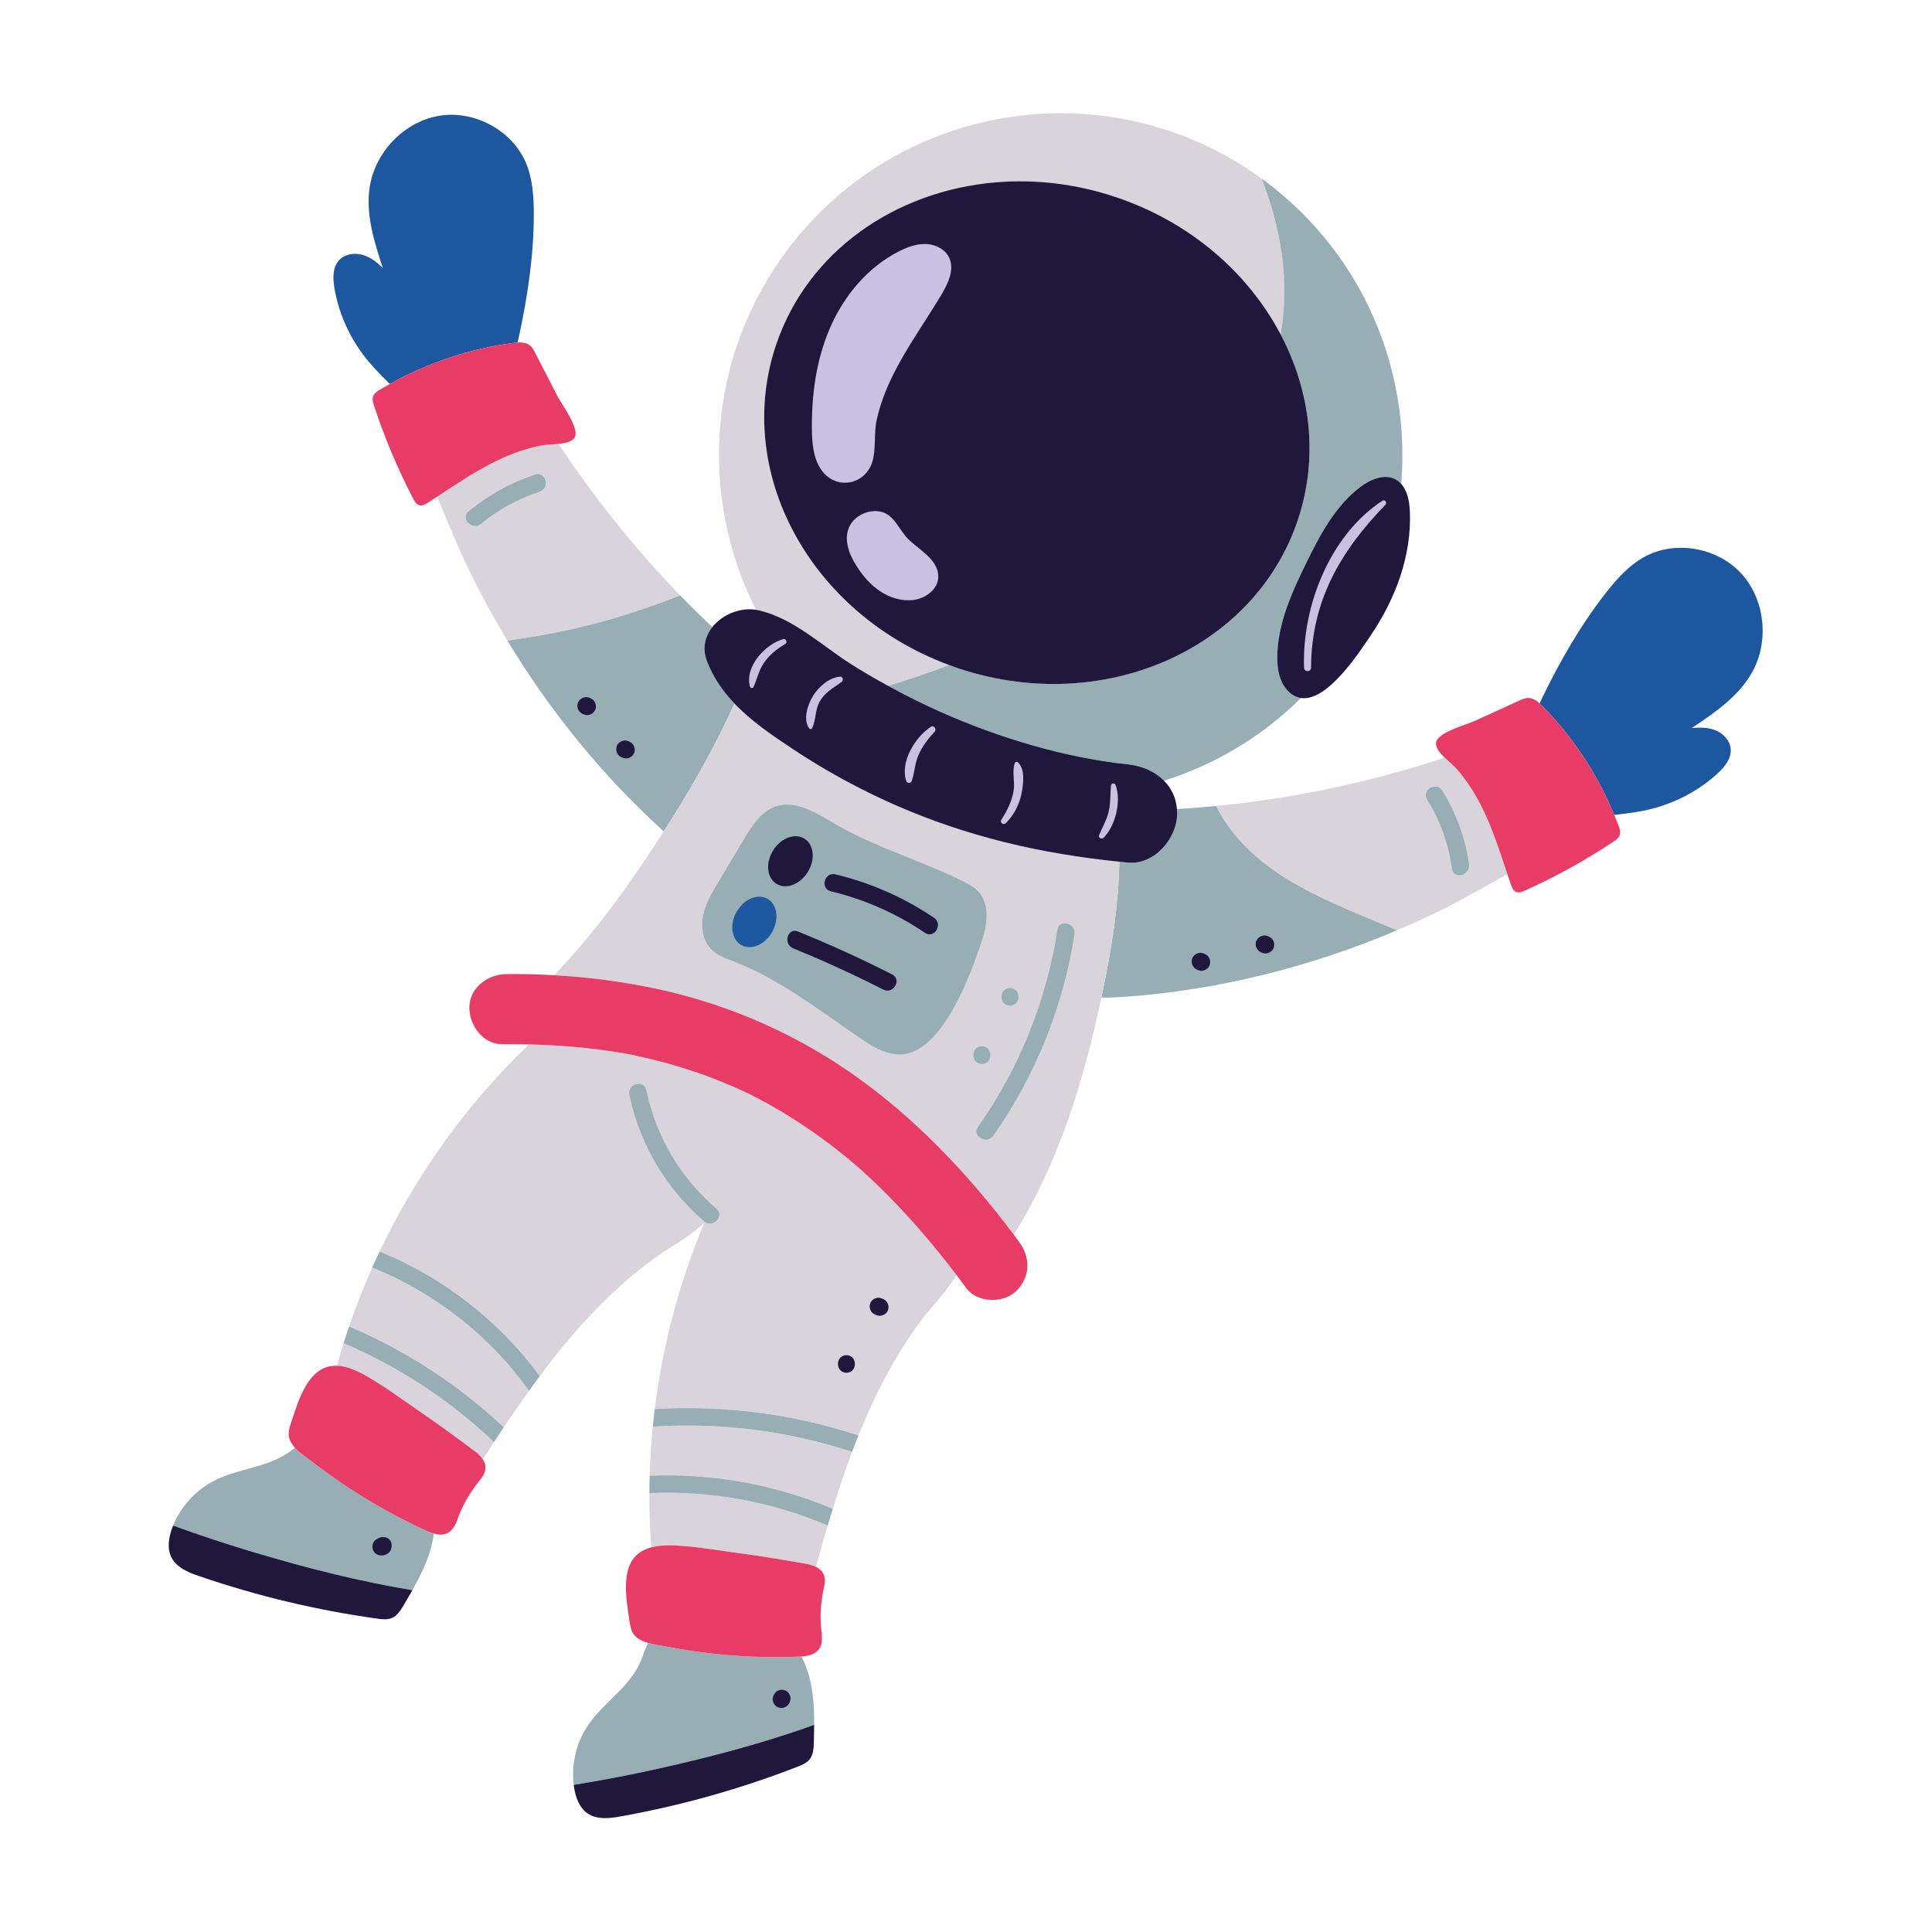 <?xml version="1.0" encoding="utf-8"?>
<!-- Generator: Adobe Illustrator 27.5.0, SVG Export Plug-In . SVG Version: 6.00 Build 0)  -->
<svg version="1.1" id="Capa_1" xmlns="http://www.w3.org/2000/svg" xmlns:xlink="http://www.w3.org/1999/xlink" x="0px" y="0px"
	 viewBox="0 0 2122 2122" style="enable-background:new 0 0 2122 2122;" xml:space="preserve">
<g>
	<path style="fill:#97AEB5;" d="M780.964,1816.073c-16.341-1.861-32.609-4.365-48.75-7.508c-5.961-1.159-13.62-2.057-20.633-4.107
		c-2.095,4.662-3.962,9.563-5.695,14.631c-10.533,30.821-38.577,47.089-57.379,72.078c-14.699,19.576-21.383,44.97-18.373,69.257
		c30.767-4.97,61.423-10.841,91.873-17.593c57.993-12.887,116.224-28.209,172.234-48.356c0.063-16.112-0.706-32.19-4.21-47.868
		c-2.097-9.376-5.365-18.61-9.753-27.194c-0.669,0.045-1.341,0.092-1.993,0.12C845.821,1820.91,813.251,1819.746,780.964,1816.073z"
		/>
	<path style="fill:#1F183C;" d="M630.133,1960.423c0.146,1.188,0.312,2.392,0.511,3.571c1.779,10.767,5.998,21.983,15.108,28.024
		c10.412,6.899,24.132,5.174,36.424,2.957c66.183-11.888,131.211-30.187,193.885-54.543c4.794-1.856,9.764-3.902,13.023-7.868
		c4.268-5.17,4.638-12.439,4.813-19.138c0.156-6.304,0.307-12.628,0.341-18.952c-56.01,20.146-114.241,35.469-172.234,48.356
		C691.556,1949.583,660.901,1955.454,630.133,1960.423z"/>
	<path style="fill:#97AEB5;" d="M383.678,1634.664c-13.759-9.018-27.157-18.572-40.161-28.643
		c-5.749-4.452-13.89-9.636-19.62-15.979c-24.069,20.748-55.865,21.544-83.981,34.011c-22.368,9.949-40.57,28.877-49.759,51.557
		c29.291,10.636,58.928,20.429,88.814,29.349c56.935,16.974,115.259,31.932,173.992,41.598c7.898-14.042,15.05-28.458,19.625-43.864
		c1.77-5.972,3.062-12.136,3.885-18.355c-2.601-0.744-5.127-1.747-7.447-2.795C439.415,1668.17,410.855,1652.472,383.678,1634.664z"
		/>
	<path style="fill:#D9D4DB;" d="M713.217,1640.019c-0.073,17.14,0.453,34.251,1.55,51.352c0.173,2.692,0.398,5.437,0.791,8.14
		c13.027-3.434,27.73-2.157,40.753-0.972c16.536,1.5,32.911,4.331,49.364,6.514c26.68,3.537,53.257,7.839,79.747,12.599
		c4.059,0.729,7.657,1.822,10.738,3.323c4.192-15.122,8.451-30.26,12.93-45.374C847.507,1649.256,780.189,1636.998,713.217,1640.019
		z"/>
	<path style="fill:#D9D4DB;" d="M944.413,1283.63l-0.302-0.263l-0.253-0.21c-1.929-1.642-3.849-3.323-5.778-4.964
		c-3.469-2.933-6.967-5.832-10.499-8.707c-15.055-12.224-30.67-23.741-46.826-34.446c-15.907-10.538-32.346-20.277-49.262-29.12
		c-2.558-1.345-5.155-2.645-7.717-3.971c-3.966-1.88-7.937-3.737-11.947-5.549c-8.482-3.82-17.052-7.425-25.719-10.801
		c-17.554-6.84-35.454-12.76-53.613-17.788c-10.236-2.821-20.56-5.389-30.943-7.649c-3.596-0.799-7.245-1.676-10.903-2.353
		c-1.082-0.161-2.402-0.361-3.148-0.488c-2.572-0.458-5.135-0.886-7.693-1.32c-32.689-5.374-65.708-8.113-98.789-8.885
		c-67.928,64.979-123.722,142.555-164.09,227.452c69.837,28.336,131.167,76.103,175.976,136.77
		c36.175-48.463,76.614-93.462,125.763-129.32c15.401-11.245,38.602-23.254,54.869-38.967
		c-27.303,65.305-45.656,134.362-54.402,204.594c75.625-4.497,151.732,5.262,223.761,28.94
		c17.871-44.453,39.727-87.083,68.541-125.836c10.781-14.505,28.041-31.753,39.067-50.411
		c-25.645-33.674-53.223-65.874-83.477-95.504C959.634,1297.598,952.043,1290.582,944.413,1283.63z"/>
	<path style="fill:#D9D4DB;" d="M716.974,1566.962c-1.793,17.905-2.938,35.859-3.434,53.852
		c68.809-2.855,137.739,9.622,201.13,36.321c6.534-21.052,13.501-41.953,21.233-62.538
		C865.417,1571.591,790.956,1562.124,716.974,1566.962z"/>
	<path style="fill:#D9D4DB;" d="M370.092,1500.118c0.203,0.01,0.386-0.023,0.592-0.011c15.737,0.994,30.801,10.363,43.864,18.499
		c14.09,8.78,27.44,18.675,41.15,28.029c22.237,15.167,44.034,30.963,65.549,47.133c3.825,2.874,6.977,5.886,9.104,9.108
		c4.066-6.303,8.111-12.61,12.236-18.901l0.005-0.019c-48.117-45.817-104.219-82.621-165.213-108.643
		C374.807,1483.542,372.385,1491.813,370.092,1500.118z"/>
	<path style="fill:#D9D4DB;" d="M408.814,1392.161c-9.442,21.189-17.924,42.787-25.408,64.741
		c62.626,26.504,120.312,64.102,169.934,110.772c9.013-13.486,18.226-26.889,27.698-40.102
		C537.944,1467.069,477.568,1419.907,408.814,1392.161z"/>
	<path style="fill:#1D57A0;" d="M1912.237,629.619c-26.465-28.59-72.984-36.663-106.938-17.564
		c-16.117,9.067-28.809,23.118-40.297,37.607c-28.238,35.635-50.957,75.357-70.874,116.229c-1.067,2.19-2.123,4.394-3.17,6.605
		c1.119,1.003,2.193,2.055,3.219,3.1c33.621,34.261,60.45,75.092,78.812,119.44c9.041-0.905,17.589-2.127,24.944-3.284
		c32.604-5.131,63.805-19.659,88.239-41.925c7.785-7.098,15.401-16.199,14.777-26.718c-0.546-9.15-7.586-17.004-15.985-20.667
		c-8.405-3.664-17.939-3.761-27.045-2.714c25.393-16.896,51.732-34.792,66.577-61.442
		C1943.452,704.249,1938.701,658.213,1912.237,629.619z"/>
	<path style="fill:#D9D4DB;" d="M1599.135,843.703c-2.477-2.755-7.694-6.917-12.43-11.558
		c-81.379,26.887-165.736,44.789-251.043,53.132c12.585,25.486,32.638,47.415,55.41,64.77c30.231,23.05,65.233,38.85,100.2,53.725
		c14.343,6.11,28.76,12.102,43.206,17.964c18.061-7.654,35.873-15.849,53.369-24.546c6.476-3.216,35.534-18.738,67.765-37.111
		c-8.063-24.096-15.801-48.348-26.873-71.19C1620.865,872.649,1611.214,857.16,1599.135,843.703z"/>
	<path style="fill:#E83C66;" d="M1690.958,772.497c-3.618-3.244-7.732-5.936-12.47-5.914c-3.396,0.014-6.601,1.447-9.691,2.855
		c-16.428,7.498-32.862,14.991-49.291,22.49c-9.072,4.136-40.171,12.321-42.232,23.415c-0.982,5.29,3.893,11.375,9.431,16.803
		c4.736,4.641,9.953,8.803,12.43,11.558c12.078,13.457,21.73,28.945,29.603,45.184c11.072,22.842,18.81,47.095,26.873,71.19
		c1.294,3.863,2.593,7.723,3.918,11.572c1.082,3.138,2.461,6.592,5.491,7.951c3.118,1.398,6.724,0.01,9.842-1.398
		c33.832-15.245,66.411-33.262,97.315-53.813c2.806-1.866,5.769-3.971,6.879-7.152c1.17-3.367-0.039-7.055-1.291-10.397
		c-1.488-3.976-3.155-7.882-4.778-11.805c-18.362-44.348-45.191-85.179-78.812-119.44
		C1693.15,774.551,1692.076,773.499,1690.958,772.497z"/>
	<path style="fill:#97AEB5;" d="M1391.073,950.047c-22.772-17.354-42.825-39.284-55.41-64.77
		c-14.295,1.405-28.624,2.523-42.967,3.392c0.132,1.581,0.239,3.177,0.239,4.827c0,27.211-24.886,56.613-53.92,53.919
		c-3.224-0.299-6.422-0.642-9.631-0.968c-0.717,46.445-8.212,93.593-17.57,138.98c-0.706,3.422-1.447,6.844-2.176,10.266
		c7.949,0.131,16.277-0.178,25.001-0.785c102.699-7.211,204.823-32.848,299.839-73.174c-14.446-5.861-28.863-11.854-43.206-17.964
		C1456.305,988.897,1421.304,973.096,1391.073,950.047z"/>
	<path style="fill:#1D57A0;" d="M568.482,376.22c0.548-2.383,1.082-4.768,1.598-7.147c9.632-44.438,16.356-89.7,16.209-135.166
		c-0.058-18.495-1.344-37.384-8.399-54.475c-14.86-36.014-56.404-58.446-94.884-52.351c-38.48,6.09-70.695,39.328-76.853,77.798
		c-4.819,30.119,4.803,60.473,14.304,89.461c-6.504-6.46-14.06-12.283-22.928-14.601c-8.867-2.319-19.259-0.502-25.344,6.348
		c-6.997,7.878-6.65,19.742-4.921,30.134c5.423,32.609,20.95,63.327,43.396,87.527c5.062,5.457,11.023,11.705,17.566,18.007
		c41.861-23.486,88.2-38.972,135.812-45.091C565.491,376.478,566.985,376.316,568.482,376.22z"/>
	<path style="fill:#D9D4DB;" d="M739.819,656.8c2.494-0.955,4.892-1.92,7.24-2.86c-49.509-51.201-94.271-106.979-133.578-166.359
		c-6.587,0.716-13.254,0.759-16.901,1.394c-17.817,3.094-34.982,9.296-51.21,17.184c-22.83,11.098-43.912,25.368-65.155,39.311
		c13.956,34.378,27.185,64.553,30.28,71.086c14.105,29.735,29.754,58.875,46.874,87.181c18.89-2.836,34.042-5.461,38.943-6.319
		C645.588,688.848,693.178,674.671,739.819,656.8z"/>
	<path style="fill:#E83C66;" d="M596.579,488.975c3.647-0.635,10.314-0.678,16.901-1.394c7.714-0.839,15.315-2.603,17.817-7.37
		c5.242-9.988-14.129-35.659-18.694-44.521c-8.273-16.054-16.546-32.107-24.823-48.161c-1.554-3.015-3.182-6.129-5.842-8.238
		c-3.711-2.949-8.608-3.38-13.456-3.07c-1.497,0.096-2.991,0.257-4.444,0.443c-47.612,6.119-93.951,21.605-135.812,45.091
		c-3.703,2.077-7.428,4.116-11.057,6.319c-3.05,1.851-6.28,4-7.445,7.371c-1.096,3.191-0.068,6.675,0.979,9.881
		c11.571,35.255,26.027,69.569,43.172,102.475c1.583,3.035,3.552,6.359,6.869,7.187c3.22,0.809,6.446-1.053,9.233-2.85
		c3.421-2.204,6.831-4.432,10.237-6.667c21.242-13.943,42.325-28.213,65.155-39.311
		C561.598,498.272,578.762,492.069,596.579,488.975z"/>
	<path style="fill:#97AEB5;" d="M776.55,726.412c-5.55-14.276-2.198-27.473,5.797-37.592c-11.996-11.386-23.789-22.987-35.287-34.88
		c-2.348,0.94-4.746,1.905-7.24,2.86c-46.641,17.871-94.231,32.048-143.508,40.619c-4.901,0.858-20.053,3.483-38.943,6.319
		c46.529,77.009,103.888,147.902,170.207,208.078c0.488,0.444,0.972,0.862,1.459,1.3c28.918-44.98,55.642-91.598,77.729-140.315
		C794.145,759.545,783.578,744.495,776.55,726.412z"/>
	<path style="fill:#D9D4DB;" d="M1229.384,946.448c-85.992-8.745-166.51-27.321-246.179-62.257
		c-39.069-17.135-76.648-37.715-112.195-61.296c-22.94-15.22-45.805-30.721-64.247-50.095
		c-22.087,48.717-48.81,95.335-77.729,140.315c-0.412,0.64-0.809,1.291-1.22,1.93c-28.502,44.205-58.626,87.542-93.111,127.323
		c-8.453,9.749-17.15,19.318-25.968,28.765c33.783,1.91,67.347,6.046,100.76,12.511c80.687,15.625,157.812,47.888,225.34,94.884
		c69.311,48.229,128.097,110.187,178.606,177.51c49.459-78.324,76.815-169.248,96.197-260.344c0.728-3.423,1.469-6.844,2.176-10.266
		C1221.172,1040.041,1228.666,992.892,1229.384,946.448z"/>
	<path style="fill:#D9D4DB;" d="M935.078,729.633c13.164,8.335,26.641,16.14,40.293,23.621c22.665-6.68,45.051-14.297,67.095-22.808
		c-152.22-56.181-237.121-211.365-190.204-351.312c34.558-103.069,131.123-169.675,241.671-178.889
		c42.719-3.571,87.537,1.452,131.639,16.239c82.066,27.512,145.556,83.485,181.07,150.896c2.683-16.414,4.12-33.026,3.996-49.732
		c-0.302-41.725-9.822-82.65-24.818-121.432c-164.911-120.049-396.292-86.402-520.009,76.891
		c-89.635,118.314-98.347,272.598-35.447,396.652c0.801,0.13,1.603,0.267,2.394,0.443
		C871.273,678.749,902.381,708.931,935.078,729.633z"/>
	<path style="fill:#97AEB5;" d="M1406.643,367.38c32.988,62.617,41.847,135.1,18.773,203.914
		c-21.827,65.106-68.424,115.669-127.624,146.387c-70.767,36.726-159.532,45.13-245.695,16.239c-3.254-1.091-6.433-2.295-9.63-3.475
		c-22.044,8.511-44.43,16.128-67.095,22.808c18.94,10.378,38.268,20.042,58.016,28.813c63.883,28.375,135.975,50.109,205.627,57.51
		c15.391,1.637,29.55,7.803,39.511,17.907c55.442-17.539,107.223-48.017,150.411-90.827c-5.618-0.804-11.019-3.761-15.993-9.623
		c-7.961-9.388-10.065-22.416-10.056-34.728c0.039-36.39,15.586-70.787,31.562-103.484c15.245-31.191,32.058-63.152,59.781-84.058
		c11.22-8.458,26.689-14.894,38.972-8.059c2.266,1.262,4.127,2.932,5.793,4.778c10.385-123.905-40.87-250.287-147.313-330.92
		c-1.944-1.467-3.902-2.919-5.861-4.346c14.997,38.782,24.517,79.707,24.818,121.432
		C1410.763,334.354,1409.326,350.966,1406.643,367.38z"/>
	<path style="fill:#1F183C;" d="M1297.792,717.682c59.201-30.718,105.797-81.281,127.624-146.387
		c23.073-68.815,14.215-141.297-18.773-203.914c-35.514-67.412-99.005-123.385-181.07-150.896
		c-44.102-14.787-88.921-19.81-131.639-16.239c-110.548,9.213-207.113,75.82-241.671,178.889
		c-46.917,139.946,37.984,295.131,190.204,351.312c3.196,1.179,6.375,2.384,9.63,3.475
		C1138.259,762.812,1227.024,754.408,1297.792,717.682z"/>
	<path style="fill:#1F183C;" d="M776.55,726.412c7.028,18.082,17.596,33.133,30.214,46.388
		c18.442,19.374,41.307,34.875,64.247,50.095c35.547,23.581,73.126,44.161,112.195,61.296
		c79.669,34.936,160.187,53.512,246.179,62.257c3.208,0.326,6.407,0.669,9.631,0.968c29.033,2.694,53.92-26.709,53.92-53.919
		c0-1.65-0.107-3.246-0.239-4.827c-1.059-12.726-6.29-23.192-14.17-31.186c-9.961-10.104-24.119-16.269-39.511-17.907
		c-69.651-7.401-141.744-29.135-205.627-57.51c-19.748-8.771-39.076-18.435-58.016-28.813
		c-13.652-7.481-27.129-15.286-40.293-23.621c-32.697-20.702-63.805-50.884-102.319-59.43c-0.791-0.176-1.593-0.313-2.394-0.443
		c-17.499-2.825-37.095,5.236-48.018,19.061C774.351,698.94,770.999,712.136,776.55,726.412z"/>
	<path style="fill:#1F183C;" d="M1533.202,526.705c-12.283-6.835-27.752-0.399-38.972,8.059
		c-27.722,20.906-44.536,52.867-59.781,84.058c-15.976,32.697-31.523,67.094-31.562,103.484
		c-0.009,12.312,2.095,25.34,10.056,34.728c4.974,5.862,10.375,8.819,15.993,9.623c29.209,4.181,64.329-50.691,76.285-68.302
		c27.342-40.258,45.477-87.888,43.284-137.115c-0.47-10.573-2.715-22.226-9.51-29.756
		C1537.328,529.636,1535.467,527.967,1533.202,526.705z"/>
	<path style="fill:#E83C66;" d="M934.835,1178.529c-67.528-46.996-144.653-79.259-225.34-94.884
		c-33.413-6.465-66.977-10.602-100.76-12.511c-17.471-1.018-34.996-1.447-52.584-1.262c-20.122,0.209-40.38,14.665-40.619,36.419
		c-0.166,15.42,8.945,31.61,23.206,37.895c4.019,1.774,8.462,2.777,13.218,2.724c9.689-0.099,19.378-0.02,29.064,0.206
		c33.081,0.773,66.1,3.511,98.789,8.885c2.558,0.434,5.121,0.862,7.693,1.32c0.745,0.127,2.066,0.327,3.148,0.488
		c3.659,0.677,7.308,1.554,10.903,2.353c10.383,2.26,20.707,4.828,30.943,7.649c18.158,5.028,36.058,10.947,53.613,17.788
		c8.667,3.376,17.237,6.982,25.719,10.801c4.01,1.813,7.981,3.669,11.947,5.549c2.562,1.326,5.159,2.626,7.717,3.971
		c16.916,8.843,33.355,18.582,49.262,29.12c16.156,10.704,31.771,22.222,46.826,34.446c3.532,2.875,7.031,5.774,10.499,8.707
		c1.929,1.642,3.849,3.323,5.778,4.964l0.253,0.21l0.302,0.263c7.63,6.953,15.221,13.968,22.616,21.203
		c30.253,29.63,57.832,61.83,83.477,95.504c3.627,4.764,7.218,9.557,10.77,14.376c0.95,1.296,2.012,2.485,3.147,3.596
		c13.237,12.736,38.178,12.516,51.255,0.068c16.194-15.435,16.467-37.037,3.649-54.431c-1.939-2.641-3.903-5.271-5.886-7.907
		C1062.932,1288.716,1004.145,1226.758,934.835,1178.529z"/>
	<path style="fill:#97AEB5;" d="M1073.992,978.739c-4.351-4.492-9.973-7.513-15.557-10.324
		c-46.236-23.279-96.872-37.452-141.559-63.586c-20.219-11.829-43.069-26.626-65.194-18.928
		c-15.698,5.461-25.461,20.75-34.007,35.011c-9.506,15.864-19.006,31.727-28.511,47.59c-6.928,11.567-13.968,23.406-16.76,36.595
		c-2.792,13.189-0.604,28.215,8.93,37.749c6.733,6.738,16.122,9.915,25.003,13.359c50.154,19.445,93.204,53.135,137.617,83.479
		c12.282,8.385,25.359,16.784,40.151,18.319c48.55,5.038,81.198-86.294,93.286-121.213
		C1084.082,1017.467,1088.213,993.433,1073.992,978.739z"/>
	<path style="fill:#97AEB5;" d="M1161.509,1021.082c-12.19,78.412-41.652,151.659-87.23,216.623
		c-7.142,10.178,9.564,19.825,16.643,9.73c46.431-66.172,76.76-141.34,89.174-221.228
		C1181.982,1014.071,1163.409,1008.843,1161.509,1021.082z"/>
	<path style="fill:#97AEB5;" d="M1109.353,1104.512c12.404,0,12.424-19.279,0-19.279
		C1096.949,1085.233,1096.929,1104.512,1109.353,1104.512z"/>
	<path style="fill:#97AEB5;" d="M1078.454,1149.184c-12.404,0-12.424,19.279,0,19.279
		C1090.859,1168.463,1090.878,1149.184,1078.454,1149.184z"/>
	<path style="fill:#97AEB5;" d="M587.683,521.312c-26.855,8.925-51.045,22.387-72.935,40.297
		c-9.603,7.864,4.102,21.427,13.632,13.632c19.23-15.736,40.857-27.508,64.424-35.337
		C604.521,536.011,599.502,517.385,587.683,521.312z"/>
	<path style="fill:#97AEB5;" d="M1584.13,868.415c-6.499-10.543-23.181-0.872-16.648,9.73c14.534,23.581,23.508,48.799,27.415,76.2
		c1.744,12.234,20.322,7.03,18.587-5.126C1609.367,920.351,1599.418,893.224,1584.13,868.415z"/>
	<path style="fill:#97AEB5;" d="M786.991,1327.722c-39.927-34.397-66.202-78.757-77.12-130.319
		c-2.567-12.131-21.154-6.996-18.587,5.125c11.528,54.461,39.898,102.49,82.081,138.826
		C782.718,1349.413,796.413,1335.834,786.991,1327.722z"/>
	<path style="fill:#97AEB5;" d="M719.137,1547.644c-0.814,6.436-1.525,12.862-2.163,19.318
		c73.983-4.838,148.443,4.629,218.928,27.635c2.25-6.042,4.589-12.049,6.996-18.012
		C870.869,1552.906,794.762,1543.147,719.137,1547.644z"/>
	<path style="fill:#97AEB5;" d="M713.539,1620.813c-0.215,6.392-0.312,12.808-0.322,19.206
		c66.972-3.021,134.29,9.237,195.873,35.581c1.842-6.158,3.703-12.321,5.579-18.465
		C851.278,1630.436,782.348,1617.958,713.539,1620.813z"/>
	<path style="fill:#97AEB5;" d="M416.93,1374.567c-2.792,5.837-5.491,11.703-8.117,17.593
		c68.755,27.746,129.13,74.909,172.224,135.41c3.897-5.442,7.873-10.865,11.868-16.234
		C548.097,1450.67,486.767,1402.904,416.93,1374.567z"/>
	<path style="fill:#97AEB5;" d="M377.379,1475.313c60.994,26.022,117.096,62.826,165.213,108.643
		c3.552-5.438,7.143-10.865,10.748-16.283c-49.622-46.67-107.308-84.268-169.934-110.772
		C381.32,1463.011,379.303,1469.145,377.379,1475.313z"/>
	<path style="fill:#1D57A0;" d="M842.854,987.148c-10.797-6.07-25.954,0.4-33.847,14.451c-7.898,14.047-5.549,30.358,5.252,36.429
		c10.797,6.066,25.954-0.4,33.852-14.451C856.009,1009.525,853.656,993.214,842.854,987.148z"/>
	<path style="fill:#1F183C;" d="M887.244,957.754c8.478-13.71,6.812-30.104-3.722-36.619c-10.533-6.519-25.948-0.687-34.426,13.018
		c-8.478,13.71-6.812,30.105,3.722,36.618C863.351,977.292,878.766,971.46,887.244,957.754z"/>
	<path style="fill:#1F183C;" d="M1025.812,1007.986c-33.15-22.338-69.379-38.27-108.219-47.674
		c-12.054-2.918-17.194,15.669-5.126,18.587c37.413,9.062,71.708,24.229,103.61,45.734
		C1026.396,1031.586,1036.053,1014.895,1025.812,1007.986z"/>
	<path style="fill:#1F183C;" d="M979.848,1070.246c-33.818-17.218-68.312-32.892-103.469-47.167
		c-11.488-4.668-16.487,13.973-5.125,18.587c33.617,13.651,66.533,28.765,98.865,45.228
		C981.149,1092.507,990.917,1075.884,979.848,1070.246z"/>
	<path style="fill:#1F183C;" d="M690.158,814.086l-1.198-0.4c-4.784-1.603-10.743,1.846-11.854,6.733
		c-1.213,5.325,1.608,10.139,6.733,11.854l1.194,0.404c4.784,1.603,10.748-1.851,11.859-6.733
		C698.104,820.615,695.283,815.806,690.158,814.086z"/>
	<path style="fill:#1F183C;" d="M647.493,766.471l-1.199-0.404c-4.784-1.603-10.743,1.851-11.853,6.733
		c-1.218,5.33,1.607,10.139,6.728,11.858l1.198,0.4c4.785,1.608,10.748-1.846,11.859-6.733
		C655.439,772.999,652.618,768.186,647.493,766.471z"/>
	<path style="fill:#1F183C;" d="M1322.196,1047.308l-1.199-0.404c-4.784-1.603-10.743,1.851-11.854,6.733
		c-1.213,5.33,1.608,10.139,6.733,11.858l1.193,0.4c4.785,1.603,10.748-1.846,11.859-6.733
		C1330.142,1053.837,1327.321,1049.024,1322.196,1047.308z"/>
	<path style="fill:#1F183C;" d="M1392.544,1028.254l-1.194-0.404c-4.784-1.603-10.748,1.851-11.858,6.733
		c-1.213,5.33,1.607,10.139,6.733,11.858l1.198,0.4c4.785,1.603,10.743-1.846,11.854-6.733
		C1400.49,1034.782,1397.67,1029.969,1392.544,1028.254z"/>
	<path style="fill:#1F183C;" d="M955.453,1432.468c-1.213,5.33,1.608,10.139,6.733,11.859l1.564,0.526
		c4.784,1.603,10.743-1.851,11.859-6.733c1.213-5.33-1.613-10.139-6.734-11.858l-1.564-0.526
		C962.528,1424.131,956.564,1427.586,955.453,1432.468z"/>
	<path style="fill:#1F183C;" d="M929.685,1488.458c-12.404,0-12.424,19.279,0,19.279
		C942.089,1507.737,942.109,1488.458,929.685,1488.458z"/>
	<path style="fill:#E83C66;" d="M521.247,1593.768c-21.515-16.17-43.313-31.966-65.549-47.133
		c-13.71-9.354-27.06-19.25-41.15-28.029c-13.062-8.136-28.127-17.505-43.864-18.499c-0.206-0.012-0.389,0.021-0.592,0.011
		c-31.34-1.449-42.368,38.457-50.272,62.075c-1.676,5.018-3.382,10.285-2.529,15.508c0.745,4.566,3.269,8.65,6.607,12.342
		c5.729,6.343,13.871,11.527,19.62,15.979c13.003,10.071,26.402,19.625,40.161,28.643c27.176,17.808,55.737,33.506,85.349,46.879
		c2.32,1.048,4.846,2.052,7.447,2.795c4.819,1.38,9.906,1.832,14.492-0.228c7.722-3.469,10.392-12.511,13.169-19.796
		c4.307-11.294,10.465-21.735,17.447-31.562c2.09-2.948,4.823-5.983,7.181-9.189c5.881-7.991,5.532-14.709,1.586-20.69
		C528.224,1599.654,525.071,1596.642,521.247,1593.768z"/>
	<path style="fill:#E83C66;" d="M805.675,1705.052c-16.453-2.183-32.828-5.013-49.364-6.514
		c-13.023-1.184-27.726-2.462-40.753,0.972c-2.299,0.606-4.565,1.313-6.74,2.243c-29.31,12.521-21.082,53.525-17.491,78.329
		c0.76,5.238,1.608,10.709,4.721,14.987c3.493,4.804,9.256,7.554,15.532,9.388c7.013,2.05,14.672,2.948,20.633,4.107
		c16.142,3.143,32.409,5.647,48.75,7.508c32.288,3.673,64.857,4.838,97.32,3.459c0.652-0.027,1.324-0.074,1.993-0.12
		c6.792-0.464,14.314-1.989,18.752-7.461c5.335-6.573,3.649-15.844,2.855-23.601c-1.237-12.02-0.433-24.117,1.374-36.039
		c0.546-3.567,1.622-7.513,2.285-11.435c1.78-10.511-2.254-16.43-9.383-19.903c-3.082-1.501-6.68-2.593-10.738-3.323
		C858.932,1712.891,832.355,1708.589,805.675,1705.052z"/>
	<path style="fill:#1F183C;" d="M190.158,1675.61c-0.453,1.111-0.892,2.241-1.291,3.371c-3.688,10.271-5.466,22.119-0.448,31.835
		c5.739,11.094,18.563,16.263,30.382,20.312c63.601,21.832,129.311,37.496,195.912,46.733c5.091,0.706,10.431,1.339,15.206-0.536
		c6.246-2.441,10.105-8.609,13.525-14.378c3.201-5.432,6.411-10.884,9.52-16.389c-58.733-9.666-117.057-24.624-173.992-41.598
		C249.086,1696.038,219.449,1686.245,190.158,1675.61z"/>
	<path style="fill:#1F183C;" d="M425.627,1689.388c-3.218-1.696-8.073-1.625-11.094,0.784c-2.523,1.129-4.588,3.211-5.237,6.057
		c-1.135,4.984,1.496,10.563,6.733,11.859c4.804,1.189,10.948-0.609,13.057-5.51
		C431.069,1697.958,430.611,1692.024,425.627,1689.388z"/>
	<path style="fill:#1F183C;" d="M861.174,1856.218c-5.33-1.213-10.139,1.608-11.859,6.733l-0.273,0.819
		c-1.607,4.784,1.846,10.743,6.733,11.859c5.325,1.213,10.139-1.613,11.854-6.733l0.278-0.824
		C869.51,1863.288,866.06,1857.329,861.174,1856.218z"/>
	<path style="fill:#C8C1E1;" d="M958.284,506.671c4.034-13.915,1.427-30.558,4.536-45.008c3.737-17.388,10.265-34.168,18.154-50.07
		c15.347-30.938,35.824-59.001,53.446-88.696c7.27-12.254,14.183-27.342,7.932-40.141c-4.473-9.169-14.938-14.324-25.13-14.743
		c-10.188-0.424-20.132,3.186-29.257,7.751c-34.397,17.199-60.589,48.463-76.014,83.693c-15.43,35.23-20.706,74.251-20.19,112.706
		c0.205,15.25,1.579,31.342,10.28,43.868C918.138,539.197,950.805,532.449,958.284,506.671z"/>
	<path style="fill:#C8C1E1;" d="M997.139,591.733c-8.312-8.433-13.963-23.06-25.106-28.136
		c-13.379-6.095-31.552,0.794-38.417,13.389c-7.888,14.47-1.092,31.659,6.991,44.424c6.87,10.85,15.377,20.867,26.066,27.981
		c10.695,7.113,23.732,11.152,36.482,9.612c13.676-1.651,27.596-12.107,27.425-25.886
		C1030.343,614.15,1008.72,603.48,997.139,591.733z"/>
	<path style="fill:#C8C1E1;" d="M1439.998,733.375c0.419-73.5,31.859-127.439,81.744-179.059c2.119-2.197-0.648-6.124-3.362-4.351
		c-57.939,37.93-88.385,116.102-86.095,183.41C1432.457,738.32,1439.969,738.354,1439.998,733.375z"/>
	<path style="fill:#C8C1E1;" d="M1220.179,863.075c-0.916,9.969-0.18,19.644-2.724,29.476c-2.29,8.853-6.879,16.463-10.343,24.799
		c-1.184,2.845,3.006,4.799,4.936,2.87c13.116-13.111,19.747-40.36,13.34-57.846C1224.34,859.518,1220.457,860.059,1220.179,863.075
		z"/>
	<path style="fill:#C8C1E1;" d="M1113.217,869.033c-2.09,11.464-7.152,21.637-13.427,31.347c-1.944,3.016,2.441,6.3,4.921,3.801
		c9.374-9.457,15.391-21.515,17.661-34.66c1.705-9.856,3.605-24.565-4.234-32.092c-1.228-1.179-3.094-0.58-3.625,0.96
		C1111.312,847.689,1115.044,859.026,1113.217,869.033z"/>
	<path style="fill:#C8C1E1;" d="M995.327,857.618c0.999,3.03,5.16,3.03,6.159,0c3.069-9.296,3.337-18.909,7.235-28.132
		c4.122-9.74,10.665-18.08,17.802-25.803c2.543-2.748-0.77-7.63-4.16-5.393C1005.456,809.448,988.389,836.576,995.327,857.618z"/>
	<path style="fill:#C8C1E1;" d="M892.905,764.478c-5.793,9.349-11.44,26.309-3.834,35.83c0.702,0.881,2.358,0.599,2.835-0.366
		c4.541-9.159,3.06-19.805,8.336-29.233c5.832-10.412,14.763-14.913,24.034-21.564c2.285-1.642,1.861-6.28-1.612-5.954
		C910.255,744.366,899.283,754.188,892.905,764.478z"/>
	<path style="fill:#C8C1E1;" d="M823.682,754.164c0.434,1.637,3.074,2.202,3.854,0.507c3.966-8.658,5.768-17.886,11.089-25.973
		c5.959-9.057,14.519-15.922,23.81-21.34c2.86-1.666,0.974-6.349-2.276-5.394C840.418,707.752,817.802,731.972,823.682,754.164z"/>
</g>
</svg>
